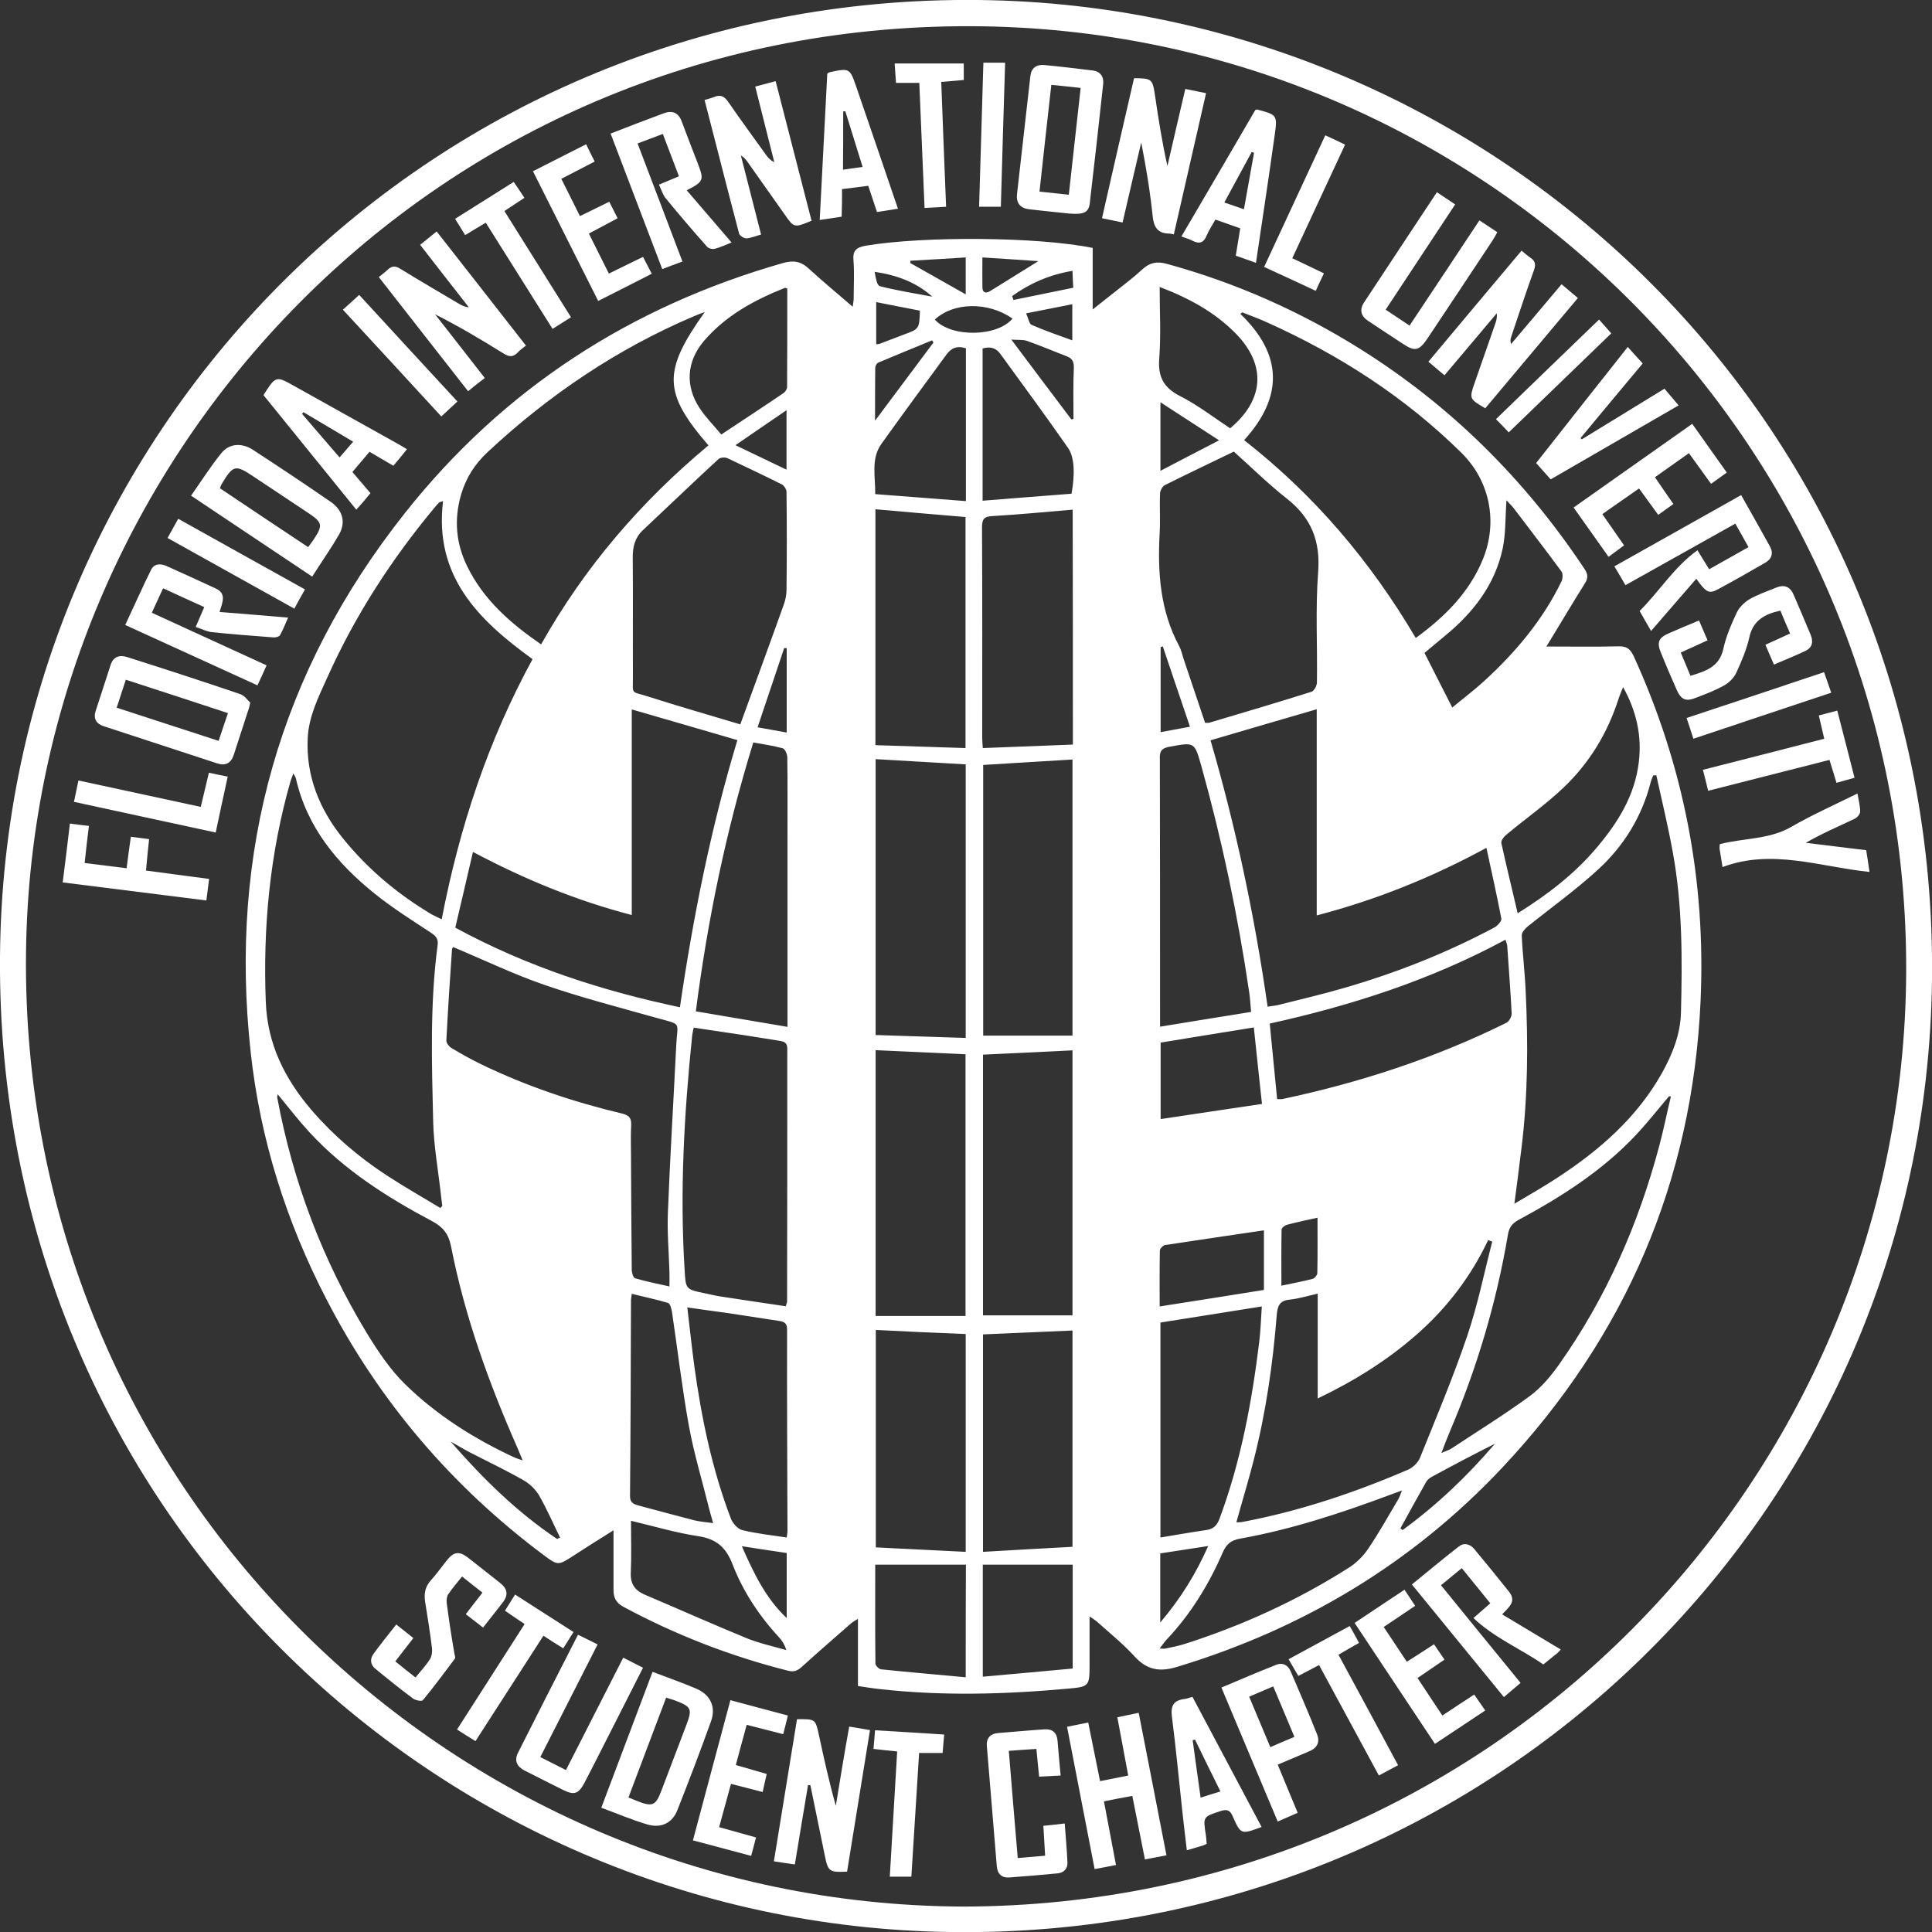 <?xml version="1.0" encoding="utf-8"?>
<!-- Generator: Adobe Illustrator 21.0.0, SVG Export Plug-In . SVG Version: 6.00 Build 0)  -->
<svg version="1.1" id="Layer_1" xmlns="http://www.w3.org/2000/svg" xmlns:xlink="http://www.w3.org/1999/xlink" x="0px" y="0px"
	 width="995.1px" height="995.2px" viewBox="0 0 995.1 995.2" style="enable-background:new 0 0 995.1 995.2;" xml:space="preserve"
	>
<rect x="0" y="0" width="995.1" height="995.2" fill="#333333" stroke="none"/>
<style type="text/css">
	.st0{fill:#FFFFFF;}
</style>
<g>
	<g>
		<path class="st0" d="M504,0C224.5-3,2.1,219.6,0,492.7c-2.2,283.1,223.8,498.7,489.2,502.4c278.1,4.3,502.8-216.2,505.9-490.6
			C998.4,219.8,771.3,2.9,504,0z M496.2,982c-264.8-1-486-216.9-482.8-491.4c3-255.3,210.3-477.8,486.3-477.1
			c266.8,0.6,483.4,218.3,482.1,487.5C980.5,761.6,768.7,981.5,496.2,982z"/>
		<path class="st0" d="M744,193.3c9.2-10.9,18-21.4,26.9-31.9c0.3,2.1-0.2,3.8-0.8,5.5c-3.5,10.1-7,20.1-10.5,30.1
			c-2.9,8.4-2.9,8.4,5.4,13.3c15.8-18.8,31.6-37.6,47.7-56.8c-2.8-2.4-5.4-4.6-8.4-7.1c-8.8,10.5-17.4,20.6-26,30.8
			c-0.5-1.6-0.3-2.7,0.1-3.8c3.8-11.3,7.5-22.7,11.6-34c1.1-3,0.9-5-1.8-6.7c-1.5-1-2.8-2.2-4.5-3.6c-16.1,19.1-32,38.1-48,57.2
			C738.6,188.7,741.2,190.9,744,193.3z"/>
		<path class="st0" d="M249.7,194.7c-8.7-11.1-17.1-22-25.6-32.8c12.3,6.2,23.9,13.1,35.3,20.2c2.9,1.8,5,1.9,7.3-0.6
			c1.2-1.3,2.7-2.3,4.2-3.5c-15.5-19.8-30.6-39.2-46-58.8c-3,2.4-5.7,4.7-8.5,6.9c8.6,11.1,16.8,21.6,25.1,32.2
			c-2.1-0.2-3.7-1-5.2-1.9c-10-5.9-20.1-11.8-30-17.9c-2.5-1.6-4.4-1.7-6.6,0.4c-1.3,1.3-2.8,2.3-4.6,3.8
			c15.5,19.9,30.7,39.2,46,58.8C244.1,199,246.8,196.9,249.7,194.7z"/>
		<path class="st0" d="M384.4,122.8c2.5-0.2,5-1.3,7.6-2c-3.6-14-7-27.3-10.4-40.7c1.6,0.9,2.6,2.1,3.5,3.4c6.3,9,12.7,17.9,19,26.9
			c4.9,7,4.9,7,13.9,3.3c-6.2-24-12.3-47.8-18.5-71.9c-3.7,1-6.9,1.8-10.5,2.8c3.3,13.2,6.6,26.1,9.8,38.9c-2-0.9-3-2.1-4-3.4
			c-6.6-9.2-13.3-18.3-19.7-27.6c-2.1-3-4.1-3.9-7.4-2.5c-1.5,0.6-3.1,1-4.8,1.5c6,23.2,11.8,46.1,17.8,68.9
			C381,121.4,383.2,122.8,384.4,122.8z"/>
		<path class="st0" d="M430.5,930.1c-3.4-12.1-6.1-24.3-8.7-36.4c-1.8-8.3-1.8-8.3-11.3-8.2c-3.9,24.2-7.9,48.6-11.9,73.2
			c3.9,0.6,7.1,1.1,10.8,1.6c2.3-13.9,4.5-27.4,6.8-40.9c0.4,0,0.8,0.1,1.2,0.1c2.5,12.2,5,24.4,7.5,36.6c1.6,7.8,2.3,8.4,11.4,7.9
			c3.9-24.1,7.8-48.3,11.8-72.9c-3.8-0.6-7.1-1.2-10.7-1.8C434.9,903.1,432.7,916.6,430.5,930.1z"/>
		<path class="st0" d="M578.2,114.6c3.3-14.1,6.4-27.7,9.6-41.2c2.5,12.7,4.6,25.3,5.9,38c0.6,5.7,2.6,8.8,8.5,8.9
			c0.6,0,1.3,0.2,2.4,0.4c5.5-24.2,11-48.3,16.6-72.7c-4-0.8-7.2-1.5-10.7-2.2c-3.2,13.6-6.2,26.7-9.2,39.7
			c-2.8-12.4-4.7-24.7-6.5-37c-1.2-7.8-1.7-8.2-10.7-8.2c-5.5,23.8-11,47.8-16.5,72.1C571.3,113.2,574.6,113.8,578.2,114.6z"/>
		<path class="st0" d="M128.9,361.9c-1.4-1.3-3-3.7-5.2-4.4c-19.4-6.6-38.8-12.9-58.3-19.1c-3.8-1.2-7-0.2-8.4,4
			c-2.6,7.9-5.1,15.8-7.7,23.7c-1.4,4.2,0.4,6.8,4.3,8c19.4,6.4,38.9,12.7,58.3,19.1c4.4,1.4,7.1-0.2,8.5-4.4
			c2.5-7.6,4.9-15.2,7.4-22.8C128.2,365.1,128.4,364.1,128.9,361.9z M112.6,381.6c-17.5-5.7-34.7-11.3-52.5-17.1
			c1.6-4.9,3.1-9.5,4.7-14.4c17.6,5.7,34.7,11.3,52.6,17.2C115.7,372.2,114.3,376.6,112.6,381.6z"/>
		<path class="st0" d="M530.2,107.8c7.3,0.8,14.5,1.6,20.5,2.2c7.7,0.6,10-0.6,10.6-5.3c2.4-20.5,4.7-41,6.9-61.4
			c0.4-3.8-1.4-6.5-5.4-7c-8.2-1-16.5-2-24.8-2.8c-4.2-0.4-6.8,1.5-7.3,5.7c-2.3,20.3-4.6,40.6-6.9,61
			C523.4,104.7,525.6,107.3,530.2,107.8z M541.5,43.7c5.2,0.5,9.8,1,15.1,1.6c-2,18.2-4,36.3-6.1,55c-5-0.5-9.7-1-15.1-1.6
			C537.4,80.3,539.4,62.4,541.5,43.7z"/>
		<path class="st0" d="M174.7,275.2c3.5-6.2,1.8-12.4-4.2-16.6c-13.3-9.2-26.7-18.1-40.2-26.9c-5.8-3.8-12.3-3.3-16.3,1.7
			c-5.6,6.9-10.3,14.4-15.6,21.9c21,14,41.3,27.6,62.4,41.7C165.6,289.4,170.5,282.5,174.7,275.2z M113.3,251.5
			c0.4-1,0.5-1.5,0.7-1.9c6.2-10.3,7.1-10.5,17.1-3.8c9.3,6.2,18.5,12.3,27.8,18.5c7.2,4.8,7.5,6.3,2.7,13.5c-0.8,1.2-1.7,2.4-2.9,4
			C143.5,271.7,128.5,261.7,113.3,251.5z"/>
		<path class="st0" d="M358.7,869.8c-7.3-3.1-14.9-5.8-22.6-8.7c-8.8,23.4-17.5,46.5-26.4,70c8.2,3,15.8,6.3,23.7,8.6
			c7.1,2.1,12.9-0.7,15.5-7.4c6-15.1,11.8-30.4,17.3-45.7C368.9,879.2,365.9,872.9,358.7,869.8z M353.4,888.8
			c-4.2,11-8.4,22.1-12.6,33.1c-3.1,8.3-4.6,8.9-13,5.6c-1.2-0.5-2.4-1-4.1-1.7c6.5-17.2,12.9-34.2,19.4-51.4c1.7,0.5,3,0.9,4.2,1.3
			C356.3,879.1,356.7,880.1,353.4,888.8z"/>
		<path class="st0" d="M777.3,819.9c-5.9-7.4-11.9-14.8-18-22.1c-2.2-2.6-5.2-3.4-8-1.2c-8.1,6.3-16,12.9-24.1,19.5
			c16,19.6,31.5,38.6,47.4,58c3.1-2.6,5.8-4.9,8.6-7.3c-13.8-16.9-27.3-33.4-41-50.3c3.6-3,7.1-5.8,10.7-8.8
			c5.1,6.2,9.8,12.1,14.7,18.1c-3,2.6-5.5,4.8-8.7,7.6c10.9,10.3,24.3,15.8,36,23.9c2.6-2.1,5-4,7.3-5.9c0.5-0.4,0.9-0.9,1.7-1.8
			c-10.4-6.2-20.2-12.1-30.2-18.1C776.9,828,781.3,825,777.3,819.9z"/>
		<path class="st0" d="M837.2,301.4c19.1-10.7,37.8-21.2,56.6-31.7c2.4,4.3,4.5,8,6.8,12.1c-6.9,3.9-13.5,7.6-20.3,11.4
			c-2-3.2-3.8-6.2-6-9.8c-12.2,8.8-19.6,21.2-29.8,31.3c2,3.5,3.8,6.7,5.9,10.3c8-9.3,15.5-17.9,23.3-26.9c5,7,6.5,7.9,11,5.5
			c8.2-4.4,16.3-9,24.4-13.7c3.4-1.9,4.5-4.9,2.5-8.5c-4.8-8.7-9.7-17.4-14.8-26.4c-21.9,12.3-43.4,24.4-65.3,36.7
			C833.5,295,835.3,298.1,837.2,301.4z"/>
		<path class="st0" d="M351.5,134.7c-7.7-20.4-15.4-40.5-23.1-60.8c4.6-1.7,8.6-3.3,13-4.9c2.8,7.4,5.5,14.5,8.3,21.8
			c-3.6,1.5-6.7,2.8-10.3,4.3c1.3,2.7,2,5.4,3.7,7.3c6.9,8.4,13.9,16.6,21.1,24.7c0.8,0.9,2.9,1.4,4.1,1c2.8-0.7,5.4-2,8.5-3.2
			c-8-9.3-15.5-18-23.1-26.9c8.7-4.4,9-5.2,5.8-13.6c-2.8-7.3-5.7-14.6-8.4-21.9c-1.7-4.6-4.9-5.7-9.1-4.2c-9,3.3-18,6.8-27.5,10.5
			c9,23.6,17.7,46.5,26.6,69.8C344.7,137.2,348,136,351.5,134.7z"/>
		<path class="st0" d="M137.3,342.7c-19.8-9.1-39.3-18-59.1-27.1c2-4.3,3.8-8.3,5.8-12.6c7.3,3.4,14.2,6.5,21.2,9.7
			c-1.5,3.6-2.8,6.4-4.4,10.2c3,1,5.6,2.4,8.3,2.7c10.6,1.1,21.2,1.9,31.8,2.7c1.1,0.1,2.9-0.4,3.3-1.1c1.6-2.8,2.7-5.8,4.2-9.1
			c-12.2-1-23.6-2-35.3-2.9c1.3-4.7,3.9-9.4-2-12.1c-8.4-3.9-16.9-7.8-25.4-11.6c-3-1.3-6.3-1.3-7.9,2c-4.6,9.3-8.8,18.8-13.3,28.4
			c23,10.5,45.3,20.7,68.1,31.1C134.3,349.5,135.7,346.3,137.3,342.7z"/>
		<path class="st0" d="M575.5,884.5c1.9,10.2,3.7,19.9,5.6,30c-5.1,1-9.6,1.9-14.5,2.9c-2.1-10.3-4.1-20.1-6.1-30.2
			c-4,0.8-7.3,1.5-10.9,2.2c4.8,24.7,9.5,48.9,14.2,73.3c4-0.8,7.4-1.4,11-2.1c-2.1-11.2-4.1-21.8-6.2-32.8c5-1,9.6-1.9,14.6-2.8
			c2.2,11.2,4.4,21.9,6.5,32.7c4-0.7,7.3-1.4,11.1-2.1c-4.8-24.7-9.5-49-14.3-73.4C582.4,883,579.1,883.8,575.5,884.5z"/>
		<path class="st0" d="M321,853.8c-10,19.6-19.7,38.6-29.5,57.9c-4.7-2.4-8.8-4.5-13.2-6.7c9.9-19.5,19.6-38.6,29.5-58
			c-3.4-1.7-6.5-3.3-10.1-5c-10.5,20.5-20.7,40.5-30.8,60.6c-2.2,4.3-0.7,7.3,3.4,9.4c6.7,3.3,13.3,6.8,20.1,10.1
			c5.3,2.6,7.6,1.8,10.5-3.6c2.5-4.7,4.9-9.5,7.3-14.2c7.6-15,15.2-29.9,23-45.3C327.5,857.1,324.3,855.5,321,853.8z"/>
		<path class="st0" d="M704.7,165.3c6,4,11.9,7.9,17.9,11.8c6.2,4.1,8.3,3.6,12.6-2.7c11.2-16.8,22.3-33.5,33.4-50.3
			c0.9-1.4,1.7-2.8,2.6-4.5c-3.2-2.1-6-4-9.2-6.1c-12.1,18.2-23.9,36.1-36,54.2c-4.3-2.9-8.1-5.4-12.3-8.2
			c12-18.1,23.8-36,35.8-54.2c-3.1-2.1-6.1-4.1-9.4-6.3c-12.6,19.1-25.2,38-37.6,56.9C700.1,159.6,701,162.9,704.7,165.3z"/>
		<path class="st0" d="M894.5,315.6c-2.8,6-5.5,12.2-6.9,18.7c-2.1,9.4-9.3,11.4-16.9,13.8c-1.7-4.1-3.3-7.9-5-12
			c4.8-2.2,9.3-4.2,13.8-6.3c-1.5-3.5-2.8-6.5-4.4-10.2c-5.6,2.3-10.6,4.4-15.6,6.6c-5.2,2.3-6.2,4.6-4.1,9.8
			c2.6,6.5,5.4,12.9,8.2,19.3c2.3,5.1,4.7,6.2,9.9,4.1c5-1.9,10-3.8,14.6-6.4c2.5-1.4,5-3.9,6.2-6.5c2.7-5.9,5.3-11.9,6.7-18.2
			c1.9-8.7,7.8-12,16-13.8c1.6,3.8,3.2,7.7,5,11.8c-4.4,2-8.4,3.8-12.7,5.8c1.5,3.6,2.9,6.7,4.4,10.2c5.8-2.5,11.1-4.6,16.3-7.1
			c3.7-1.8,4-5,2.5-8.5c-2.8-6.7-5.7-13.5-8.6-20.2c-1.8-4.4-4.9-5.6-9.2-3.8c-4.6,1.9-9.4,3.5-13.7,6
			C898.4,310.3,895.8,312.8,894.5,315.6z"/>
		<path class="st0" d="M230.1,825.7c-0.2-1.5,0-3.4,0.8-4.6c2.1-3.1,4.6-6,7.1-9.1c3.7,3,7,5.6,10.5,8.3c-3.1,4-5.7,7.4-8.6,11.1
			c3.1,2.4,5.9,4.6,8.9,6.9c3.6-4.6,7-8.8,10.2-13c2.9-3.7,2.4-7-1.3-9.9c-5.6-4.4-11.2-8.9-16.9-13.3c-4.3-3.3-7.2-2.8-10.6,1.5
			c-2.8,3.5-5.4,7.2-8.4,10.5c-2.9,3.3-3.5,6.9-2.8,11.1c1.3,7.9,2.5,15.8,3.5,23.7c0.2,1.8-0.1,4.1-1,5.6c-2.1,3.3-4.8,6.2-7.5,9.5
			c-3.7-2.9-7-5.5-10.4-8.3c3.3-4.2,6.2-8,9.3-12c-3-2.4-5.7-4.5-8.8-7c-4,5.1-8,10-11.7,15.1c-1.9,2.6-1.7,5.5,0.8,7.6
			c6.4,5.3,12.9,10.5,19.6,15.5c1.3,0.9,4.4,1.5,5,0.8c5.7-6.9,11.1-14.2,16.5-21.4c0.4-0.6-0.2-1.9-0.3-2.9
			C232.5,842.8,231.2,834.2,230.1,825.7z"/>
		<path class="st0" d="M664.8,860.9c-1.4-3.3-4.1-4.7-7.3-3.5c-9.4,3.7-18.7,7.7-28.4,11.8c9.8,23.3,19.3,46,29,69
			c3.7-1.6,7-3.1,10.3-4.5c-3.5-8.4-6.8-16.4-10.3-24.8c5.7-2.4,11-4.7,16.3-6.9c4.1-1.7,5.6-4.8,3.9-8.9
			C674,882.3,669.4,871.6,664.8,860.9z M654.3,899.9c-3.8-9-7.2-17.2-10.9-26c4.1-1.8,8-3.4,12.4-5.3c3.7,8.8,7.2,17.1,10.9,26
			C662.5,896.3,658.7,898,654.3,899.9z"/>
		<path class="st0" d="M537.4,940.4c0.3,5.4,0.6,10.3,0.9,15.4c-4.9,0.4-9.3,0.8-14.1,1.2c-1.6-18.6-3.1-36.8-4.6-55.2
			c5.1-0.4,9.5-0.7,14.2-1c0.5,5,0.9,9.4,1.4,14.3c3.7-0.2,7.1-0.4,11.1-0.6c-0.6-6.7-1.2-12.3-1.6-17.9c-0.3-4.1-2.6-6.1-6.5-5.9
			c-8,0.5-15.9,1.3-23.9,1.9c-4.2,0.3-6.4,2.6-6,6.9c1.7,20.6,3.4,41.1,5.1,61.6c0.3,4,2.4,6.2,6.5,5.9c8.3-0.6,16.6-1.3,24.8-2.1
			c3.2-0.3,5.3-2.4,5.1-5.7c-0.3-6.6-0.9-13.1-1.4-20C544.3,939.7,540.9,940.1,537.4,940.4z"/>
		<path class="st0" d="M190.8,254c-3.2-3.8-6.1-7.2-9.3-10.9c3-3.5,5.9-6.9,8.8-10.4c4.2,2.5,8.1,4.7,12.3,7.2c2.5-3,4.7-5.6,7-8.5
			c-1.8-1.1-3.2-2-4.7-2.8c-17.7-9.9-35.5-19.8-53.2-29.7c-9.6-5.4-9.6-5.4-16,4.6c15.8,19.5,31.7,39.1,47.8,59
			C186.5,259.3,188.6,256.7,190.8,254z M155.6,213.2c0.2-0.3,0.4-0.6,0.7-0.9c8.4,5,16.8,10,25.6,15.2c-2.4,2.8-4.6,5.3-7,8.1
			C168.3,227.9,161.9,220.6,155.6,213.2z"/>
		<path class="st0" d="M614.2,124c3.5,1.8,5.8,1.1,7.3-2.7c1.2-2.9,3-5.4,4.5-8.2c4.5,1.6,8.5,3,12.8,4.5c-0.8,4.9-1.5,9.4-2.3,14.1
			c3.5,1.2,6.6,2.3,10.4,3.7c3.3-22.4,6.6-43.9,9.6-65.5c1.5-10.7,1.4-10.7-9-13.5c-0.1,0-0.3,0.1-0.9,0.2
			c-12.5,21.5-25.2,43.2-38.1,65.2C610.8,122.7,612.6,123.1,614.2,124z M644.7,78.3c0.4,0.1,0.8,0.3,1.2,0.4
			c-1.7,9.5-3.4,19-5.2,29.1c-3.5-1.2-6.5-2.3-10.1-3.5C635.5,95.3,640.1,86.8,644.7,78.3z"/>
		<path class="st0" d="M610,875.1c-5.5,0.7-7.1,3.4-6.4,9c2.1,16.3,3.6,32.7,5.4,49.1c0.7,6.5,1.5,13,2.3,19.8
			c3.1-0.9,5.5-1.6,7.8-2.3c0.8-0.2,1.5-0.6,2.4-1c-0.1-1.6-0.2-3.1-0.4-4.5c-1.5-9.6-1.5-9.4,7.6-12.4c3.5-1.1,4.9-0.4,6.3,2.9
			c4.1,9.3,4.3,9.2,14.8,5.3c-12-22.6-23.8-44.8-35.6-67C612.5,874.4,611.3,875,610,875.1z M628.6,922.7c-3.4,1-6.4,2-10.2,3.2
			c-1.4-10.1-2.8-19.8-4.1-29.6c0.4-0.1,0.8-0.2,1.2-0.3C619.7,904.7,624,913.4,628.6,922.7z"/>
		<path class="st0" d="M433.7,97.4c4.8-0.6,9.1-1.1,13.5-1.7c1.6,4.7,3,9,4.5,13.5c3.8-0.6,7.1-1.1,10.8-1.7
			c-7.2-21.2-14.3-41.9-21.4-62.6c-3.4-9.9-3.5-9.9-13.8-7.7c-0.3,0.1-0.6,0.3-1.2,0.7c-1.3,24.7-2.6,49.7-3.9,75.4
			c4.1-0.6,7.4-1.1,11.3-1.7C433.7,106.6,433.7,102.1,433.7,97.4z M434.3,57.4c0.4,0,0.8-0.1,1.1-0.1c2.9,9.4,5.8,18.8,8.9,28.7
			c-3.7,0.5-6.9,0.9-10.1,1.4C434.3,77,434.3,67.2,434.3,57.4z"/>
		<path class="st0" d="M838.4,178.7c-15.9,20.1-31.5,39.8-47.2,59.8c2.6,2.9,5,5.6,7.5,8.4c22.1-12.8,43.8-25.3,65.9-38.1
			c-2.6-3-4.9-5.8-7.3-8.6c-14.4,8.8-28.5,17.5-42.6,26.1c-0.2-0.2-0.4-0.5-0.6-0.7c10.6-12.8,21.3-25.6,32-38.4
			C843.2,184.1,840.9,181.5,838.4,178.7z"/>
		<path class="st0" d="M335.7,141c-1.6-3.2-3.1-5.9-4.5-8.7c-6,2.9-11.6,5.7-17.6,8.6c-3.5-7-6.8-13.6-10.3-20.6
			c5-2.7,9.8-5.2,14.8-7.9c-1.6-3.1-2.9-5.7-4.3-8.5c-5.2,2.6-10,4.9-15.1,7.4c-3.2-6.5-6.3-12.6-9.6-19.2c5.9-3,11.4-5.9,17.2-8.9
			c-1.6-3.1-2.9-5.8-4.4-8.9c-9.3,4.7-18.3,9.3-27.4,13.9c11.3,22.5,22.4,44.6,33.6,66.8C317.5,150.3,326.5,145.7,335.7,141z"/>
		<path class="st0" d="M828.5,286.8c3.1-2.3,5.5-4.1,8-5.9c-3.9-5.6-7.5-10.8-11.2-16.1c6.5-4.5,12.5-8.8,18.9-13.2
			c3.4,4.7,6.6,9.1,9.9,13.6c2.8-2,5.2-3.8,7.8-5.6c-3.3-4.7-6.3-9.1-9.5-13.8c5.9-4.2,11.6-8.2,17.5-12.4
			c3.9,5.4,7.6,10.5,11.4,15.8c2.8-2,5.3-3.8,8.1-5.8c-6-8.5-11.8-16.6-17.8-25.1c-20.6,14.5-40.8,28.8-61.1,43.1
			C816.7,270.1,822.5,278.3,828.5,286.8z"/>
		<path class="st0" d="M742.9,883.6c-4.4-6.6-8.5-12.8-12.8-19.3c4.8-3.3,9.3-6.3,13.9-9.5c-2-2.9-3.6-5.3-5.4-7.9
			c-4.8,3.1-9.2,6-14,9c-4-6.1-7.9-11.8-11.9-17.9c5.6-3.8,10.8-7.2,16.2-10.9c-1.9-2.9-3.5-5.3-5.5-8.3c-8.7,5.8-17,11.3-25.7,17.1
			c13.9,21,27.6,41.5,41.4,62.3c8.9-5.9,17.3-11.5,25.9-17.2c-2.1-3-3.8-5.5-5.7-8.2C753.7,876.5,748.4,879.9,742.9,883.6z"/>
		<path class="st0" d="M384.6,888.4c6.6,1.7,12.5,3.2,18.8,4.8c0.9-3.4,1.6-6.3,2.4-9.6c-10.1-2.7-19.7-5.2-29.6-7.9
			c-6.5,24.3-12.9,48.1-19.3,72.2c10.4,2.8,20.1,5.3,30,8c0.9-3.5,1.7-6.3,2.5-9.5c-6.2-1.7-12.3-3.4-19-5.3
			c2.1-7.8,4.1-15,6.1-22.3c5.8,1.5,10.9,2.8,16.3,4.2c0.8-3.4,1.4-6.2,2.1-9.3c-5.5-1.6-10.5-3-15.9-4.6
			C380.9,901.9,382.7,895.3,384.6,888.4z"/>
		<path class="st0" d="M885.8,434.8c0,0.9-0.2,1.7-0.1,2.5c0.4,2.6,0.9,5.2,1.5,9.3c25.5-9.6,50.2-0.1,75.7,2.5
			c-0.6-4.2-1.1-7.6-1.7-11.2c-10.5-1.3-20.8-2.5-31.1-3.8c8.3-4.8,16.8-8.4,25.2-12.4c1.3-0.6,2.8-2.4,2.8-3.7
			c0-2.9-0.8-5.8-1.4-9.3c-11.9,5.9-23.4,11-34.3,17.3C911,432.5,898,431.6,885.8,434.8z"/>
		<path class="st0" d="M76.8,432.2c-3.3-0.4-6.2-0.8-9.4-1.2c-0.8,5.6-1.5,10.6-2.2,16.2c-7.3-0.9-14.3-1.8-21.6-2.7
			c0.7-6.6,1.4-12.8,2.2-19.1c-3.6-0.4-6.5-0.8-9.8-1.2c-1.2,10.2-2.4,20-3.7,30.3c24.9,3.1,49.1,6.2,74,9.3c0.5-4,0.9-7.4,1.4-11.1
			c-11.1-1.5-21.7-2.8-32.5-4.3C75.7,442.7,76.2,437.6,76.8,432.2z"/>
		<path class="st0" d="M700,846.2c-1.7-3.1-3.1-5.8-4.8-8.7c-10.6,5.8-20.9,11.3-31.5,17.1c1.9,3.2,3.4,5.9,5,8.6
			c3.8-2,7-3.6,10.7-5.6c10.4,19.2,20.5,37.9,30.8,56.9c3.4-1.8,6.4-3.5,9.9-5.3c-10.3-19.2-20.4-37.9-30.7-56.9
			C693.1,850.1,696.4,848.2,700,846.2z"/>
		<path class="st0" d="M250.2,114.7c11.5,18.3,22.9,36.4,34.4,54.7c3.3-2.1,6.2-3.9,9.5-6c-11.5-18.4-22.9-36.5-34.3-54.7
			c3.7-2.5,6.9-4.5,10.3-6.8c-2-3-3.6-5.5-5.5-8.2c-10.3,6.5-20.2,12.7-30.2,19c1.9,3,3.5,5.6,5.2,8.4
			C243.3,118.8,246.5,116.9,250.2,114.7z"/>
		<path class="st0" d="M290.1,849c1.8-2.9,3.5-5.5,5.3-8.4c-10.1-6.5-20-12.8-30.1-19.3c-2,3.1-3.5,5.6-5.2,8.3
			c3.4,2.4,6.7,4.6,10.1,6.9c-11.7,18.2-23.1,36-34.8,54.3c3.3,2.1,6.2,4,9.5,6c11.8-18.3,23.4-36.3,35-54.3
			C283.5,844.9,286.7,846.9,290.1,849z"/>
		<path class="st0" d="M939.6,380.5c-21,5.4-41.6,10.7-62.5,16c1,3.8,1.8,7.1,2.7,10.8c21.1-5.4,41.7-10.6,62.5-15.9
			c1.3,4.1,2.4,7.9,3.6,11.8c3.3-0.9,6.2-1.7,9.3-2.6c-3-11.7-5.9-23.1-8.9-34.6c-3.4,0.9-6.3,1.7-9.5,2.5
			C937.8,372.7,938.7,376.5,939.6,380.5z"/>
		<path class="st0" d="M449.9,900.8c4.2,0.5,8,0.9,12.2,1.3c-1.3,21.7-2.5,42.9-3.8,64.5c4.2,0,7.6,0,11.1,0
			c1.3-21.3,2.7-42.3,4-63.7c4.2,0,8,0,12.1,0c0.3-3.2,0.5-6.1,0.8-9.5c-12.1-0.8-23.8-1.5-35.6-2.2
			C450.4,894.7,450.2,897.7,449.9,900.8z"/>
		<path class="st0" d="M473.5,42.7c0.9,21.7,1.8,42.9,2.7,64.4c4.1-0.2,7.5-0.4,11.1-0.6c-0.9-21.8-1.7-43-2.5-64.3
			c4.3-0.4,8-0.7,11.6-1c0-3.5,0-6.3,0-8.5c-12.1,0-23.6,0-35.6,0c0.3,3.9,0.5,6.9,0.7,10C465.5,42.7,469.2,42.7,473.5,42.7z"/>
		<path class="st0" d="M677.7,149.8c1.5-3.3,2.8-6.1,4.2-9c-5.7-2.8-10.9-5.2-16.3-7.8c9.1-19.6,18.1-38.9,27.2-58.5
			c-3.3-1.6-6.4-3.1-10.2-4.8c-10.6,22.9-21,45.1-31.5,67.8C660.1,141.6,668.7,145.6,677.7,149.8z"/>
		<path class="st0" d="M103.4,415.6c-21.3-4.6-42.1-9.1-63-13.6c-0.8,3.9-1.5,7.1-2.3,11c24.6,5.3,48.7,10.6,73,15.8
			c2.1-10,4.1-19.2,6.2-28.8c-3.6-0.7-6.6-1.3-9.7-2C106.1,404.2,104.8,409.8,103.4,415.6z"/>
		<path class="st0" d="M777.1,222.7c17.8-17.2,35.5-34.3,52.8-51c-2.6-3-5-5.7-6.3-7.1c-18,17.3-35.6,34.4-53.1,51.3
			C773.2,218.6,775.6,221.1,777.1,222.7z"/>
		<path class="st0" d="M235.6,206.8c-17-18.4-33.7-36.5-50.6-54.9c-2.8,2.6-5.4,4.9-8.4,7.6c17.1,18.5,33.8,36.6,50.7,55
			C230.3,211.7,232.8,209.4,235.6,206.8z"/>
		<path class="st0" d="M157.1,303.6c-21.9-12.2-43.5-24.2-65.3-36.4c-1.9,3.4-3.6,6.5-5.5,9.9c21.9,12.2,43.4,24.2,65.3,36.4
			C153.5,309.9,155.2,306.9,157.1,303.6z"/>
		<path class="st0" d="M517.7,32.3c-3.8,0-7.1,0-11.2,0c-0.7,24.8-1.5,49.3-2.2,74.2c4,0,7.3,0,11.2,0
			C516.2,81.9,516.9,57.3,517.7,32.3z"/>
		<path class="st0" d="M872.2,380.5c23.9-8,47.2-15.8,71-23.7c-1.4-3.9-2.5-7.2-3.7-10.6c-23.8,8-47.2,15.8-70.8,23.6
			C869.9,373.5,871,376.6,872.2,380.5z"/>
	</g>
	<path class="st0" d="M833.6,332.9c-12.1,0.3-24.2,0.1-37.1,0.1c7-11.5,13.3-22.1,19.8-32.5c1.8-2.8,1.6-4.8-0.2-7.5
		c-30.5-45.9-68.7-83.9-115.4-113.2c-31.1-19.5-64.3-34.2-99.7-43.9c-5-1.4-8.9-0.7-12.8,3c-4.4,4.1-9.2,7.6-13.9,11.4
		c-3.4,2.7-6.9,5.4-11.5,9.1c0-11.7,0-21.8,0-31.7c-28.3-5.8-87.2-6.1-116.6-1.2c-5.1,0.9-7.1,2.4-6.6,7.8c0.5,6.5,0.1,13,0.1,19.5
		c0,1.2-0.3,2.4-0.5,4.2c-8-6.9-15.6-13.2-22.8-19.8c-4-3.7-8-4.2-13.2-2.7c-78.4,22.4-143.9,64.7-194.6,128.7
		c-64.6,81.5-90.8,174.4-79.5,277.6c4.9,45.1,18.4,87.7,39.4,128.1c27.1,52.2,64.3,95.7,111.3,130.9c7.6,5.7,7.7,5.6,15.7,0.4
		c6.6-4.3,13.3-8.5,20.5-13c0,11,0,20.9,0,30.9c0,3.8,1.4,6.5,4.9,8.4c26.9,14.5,55.2,25.5,84.9,33c3,0.8,4.9,0.1,7.1-1.9
		c8.4-7.6,16.9-15,25.5-22.5c0.9-0.8,2-1.3,3.5-2.3c0,11.9,0,23,0,34.6c3.9,0.6,7.6,1.2,11.4,1.6c32.1,3.6,64.2,2.7,96.3-0.2
		c11.6-1,11.6-1.2,11.6-13c0-2.3,0-4.7,0-7c0-5.4,0-10.7,0-17.2c2.1,1.4,2.8,1.8,3.4,2.3c6.7,6,13.8,11.7,19.8,18.3
		c6.4,7,13,8.1,22,5.3c64.8-19.6,121.1-53.3,167.5-102.7c63.3-67.5,97.8-147.4,102-240.1c2.8-62.2-8.7-121.5-34.6-178.1
		C839.4,333.9,837.5,332.8,833.6,332.9z M402.5,249.4c1.3,0.6,2.6,2.6,2.6,4c0.2,16.8,0.2,33.6,0,50.4c0,2.5-0.5,5-1.3,7.3
		c-7.2,20.2-14.6,40.3-22.5,62c-16-4.8-32.1-9.4-48-14.5c-8.5-2.7-7.3-0.5-7.3-10.2c-0.1-20.5,0.1-41-0.1-61.4
		c0-5.4,1.1-10,5.2-13.9c13-12.2,25.8-24.5,38.9-36.6c0.9-0.9,3.4-1.1,4.7-0.5C384,240.4,393.3,244.8,402.5,249.4z M378.8,229.3
		c9.4-6.5,17.4-11.9,26.3-18c0,10.7,0,20.1,0,30.6C396.5,237.8,388.4,233.9,378.8,229.3z M405.2,333.9c0,14.2,0,28.4,0,43.4
		c-4.9-0.9-9.6-1.7-15-2.7c4.7-14,9.2-27.4,13.7-40.8C404.3,333.8,404.7,333.8,405.2,333.9z M379.8,381.2
		c-13.5,44.7-22.7,90.4-29.6,137.6c-40.3-8.5-78.9-21-115.7-41c3-12.9,6-25.5,9.1-39c26.4,14,53,25,81.8,32.5c0-35.5,0-70.7,0-105.9
		C343.8,370.7,361.5,375.9,379.8,381.2z M388,382.4c5.4,1,10.3,1.7,15.1,3c1.2,0.3,2.3,2.9,2.4,4.5c0.2,13.8,0.1,27.6,0.1,41.4
		c0,30.1,0,60.3,0,90.4c0,2,0,3.9,0,7.2c-15.9-2.7-31.2-5.3-47.2-8C364.5,473.6,374,427.8,388,382.4z M404.2,148.3
		c0.3-0.1,0.6,0.1,1.3,0.3c0,16.9,0,33.8-0.1,50.8c0,1.1-1,2.5-1.9,3.1c-10.3,7-20.7,13.8-32,21.3c-3.7-4.5-7.9-8.7-11.1-13.5
		c-7.6-11.5-6.8-24,2.1-34.6C373.7,162.6,388.4,154.6,404.2,148.3z M237.5,254.7c2.5-8.5,7-15.6,13.5-21.7
		c31.6-29.5,66.8-53.3,106.6-70.2c1.8-0.8,3.6-1.4,5.4-2.1c-21.7,30.5-21.6,41.5,1.9,68.7c-34.6,28.8-63.7,62.5-86.2,102.5
		c-15.8-10.9-29.7-23-38.1-40.3C234.8,279.8,233.8,267.4,237.5,254.7z M158.5,380c0.6-11.3,5.6-21.1,10.1-31.1
		c14.3-31.9,33.2-61.1,55.6-87.9c0.6-0.8,1.3-1.5,2-2.2c0.2-0.2,0.5-0.2,2-0.7c-4.7,38.6,18.1,61.2,46.1,81.4
		c-22.9,41.9-37.7,86.7-46.8,134c-2-1-3.6-1.7-5.1-2.5c-17.5-10.4-32.9-23.3-45.7-39.1C164.6,416.9,157.5,399.8,158.5,380z
		 M149.6,402.5c0.4-1.3,0.9-2.5,1.5-4.1c0.6,1.1,1.1,1.8,1.3,2.5c5.7,25.2,21.2,43.8,40.6,59.4c9.2,7.4,19.2,13.7,29.1,20.2
		c2.5,1.7,3.7,3.1,3.3,6.3c-4,30.2-3,60.5-2.3,90.7c0.3,12.9,2.7,25.8,4.1,38.7c0.2,1.6,0.4,3.3,0.6,4.9c-0.3,0.4-0.7,0.8-1,1.1
		c-9.2-5.6-18.6-10.9-27.6-16.8c-14.4-9.4-27.4-20.5-38.7-33.6c-13.8-16.1-22.8-34-23.6-55.8C135.4,477.5,139,439.6,149.6,402.5z
		 M188.8,686.4c-22.7-37.5-38-77.9-46-121.1c-0.1-0.3,0.1-0.6,0.2-1.7c5.7,6.9,10.8,13.5,16.4,19.6c18,19.5,40,33.5,63.2,45.8
		c5.6,3,8.4,6.5,9.7,12.9c7.1,36.3,19.6,70.8,34.5,104.5c0.7,1.6,1.4,3.3,2.4,5.8c-1.9-0.7-3.1-1-4.2-1.5
		c-20.7-9.6-39.9-21.7-56.2-37.6C200.9,705.4,194.6,695.9,188.8,686.4z M287,792.7c-20.8-13.9-38.4-31.3-54.9-50.2
		c3.3,1.8,6.5,3.8,9.8,5.5c9.3,4.8,18.8,9.3,27.9,14.5c3.1,1.8,6.1,4.7,7.9,7.8c4,7,7.2,14.4,10.8,21.7
		C287.9,792.1,287.4,792.4,287,792.7z M320.6,573.6c-25.2-6-49.6-14.2-72.9-25.5c-5.2-2.5-10.3-5.4-15.3-8.4
		c-1.2-0.7-2.5-2.5-2.5-3.7c0.8-15.6,1.8-31.2,2.9-46.9c0-0.6,0.5-1.2,0.6-1.3c15.8,6.6,31.1,14,47.1,19.5
		c18.8,6.5,38.2,11.5,57.4,16.9c13.7,3.8,11,1.7,10.4,14.3c-1.4,28.8-3.2,57.5-4.3,86.3c-0.4,10,0.5,20,0.8,30c0.1,2.3,0,4.6,0,7.8
		c-6.3-1.4-12.1-2.6-17.7-4.2c-0.9-0.3-1.6-2.6-1.7-4c-0.2-19.8-0.3-39.6-0.4-59.5c0-5.2-0.2-10.3,0.1-15.5
		C325.2,575.9,324.1,574.5,320.6,573.6z M325,669.5c0-0.6,0.2-1.3,0.4-3.1c6.5,1.6,12.7,2.9,18.7,4.7c1,0.3,1.7,2.8,2,4.5
		c2.9,19.6,5.2,39.2,8.7,58.7c2.6,14.3,6.9,28.4,10.4,42.6c0.6,2.2,1.2,4.5,2.1,7.6c-3.5-0.5-6.6-0.7-9.5-1.4
		c-9.8-2.5-19.6-5.2-29.4-7.8c-2.4-0.7-3.9-1.6-3.9-4.7C324.8,736.8,324.9,703.2,325,669.5z M384.4,843.7
		c-17.5-7.2-34.8-14.9-52.2-22.3c-5.2-2.2-7.6-5.6-7.3-11.5c0.4-8.6,0.1-17.2,0.1-26.6c12.2,2.9,23.2,6.2,34.5,7.9
		c9.4,1.4,14.4,5.7,17.8,14.5c5.4,14,13.7,26.5,24,37.7c1.6,1.7,2.8,3.6,3.7,6.5C398,847.9,391,846.4,384.4,843.7z M405.2,833.4
		c-10.8-10.2-16.9-22.9-23.1-37c8.3,1.3,15.6,2.4,23.1,3.5C405.2,811.4,405.2,822.4,405.2,833.4z M405.2,791.9
		c-7.9-1.2-15.6-2-22.9-3.8c-2.3-0.6-4.8-3.4-5.8-5.8c-9.7-25.4-15.2-51.9-18.9-78.8c-1.3-9.7-2.3-19.4-3.6-30.1
		c7.5,1.1,14.2,2,20.8,2.9c8.7,1.3,17.4,2.7,26.1,4c2.7,0.4,4.5,0.9,4.5,4.4c-0.1,34.8,0.1,69.6,0.2,104.3
		C405.5,789.7,405.4,790.3,405.2,791.9z M405.4,670.5c0,0.3-0.2,0.6-0.7,2.3c-11.3-1.7-22.6-3.3-34-5.1c-2.5-0.4-4.9-1-7.3-1.5
		c-10.4-2.1-10.2-2.1-10.8-12.5c-2.5-40.2-0.2-80.2,3.9-120.2c0.1-1.1,0.4-2.2,0.8-4.2c8.8,1.3,17.5,2.6,26.1,3.9
		c6.1,0.9,12.1,2,18.2,2.9c2.4,0.4,3.9,1,3.9,4C405.5,583.6,405.5,627.1,405.4,670.5z M552.9,215.8c-0.4,0.1-0.8,0.1-1.1,0.2
		c-10.1-13.4-20.2-26.8-30.9-41.1c3.1,0.3,5.8-0.1,8.1,0.7c6.9,2.4,13.6,5.3,20.4,7.9c2.7,1,3.7,2.6,3.7,5.6
		C552.7,198,552.9,206.9,552.9,215.8z M528.5,161.4c8.7-1.7,16-3.2,23.8-4.7c0,6.4,0,12.2,0,18.6c-7.1-2.6-14.2-5-21-8
		C530.1,166.8,529.7,164,528.5,161.4z M552.8,148.2c-10.4,2.1-20.6,4.2-30.8,6.3c-0.2-0.7-0.5-1.4-0.7-2c9.1-6.5,19.1-11,31.1-13
		C552.5,142.8,552.6,145.2,552.8,148.2z M506,132.6c9.7,0.6,18.8,1.2,28.8,1.9c-9.1,5.6-16.9,10.6-24.8,15.4c-2.2,1.4-4,0.9-4-2
		C505.9,143.1,506,138.3,506,132.6z M497.4,132.6c0,6.5,0,12.1,0,19c-10-5.6-19.2-10.9-28.5-16.1c0-0.4,0-0.8,0-1.2
		C478.2,133.8,487.5,133.2,497.4,132.6z M452.3,186.8c9.2-3.9,18.6-7.7,27.8-11.5c0.2,0.4,0.4,0.7,0.7,1.1
		c-9.8,13.1-19.6,26.2-30.1,40.3c0-9.7,0-18.5,0.1-27.2C450.8,188.6,451.5,187.2,452.3,186.8z M451.3,177.3c0-7,0-14,0-21.7
		c7.4,1.5,14.8,2.9,22.5,4.4c-0.3,9.4-0.3,9.4-8.2,12.3c-4.2,1.6-8.4,3.2-12.6,4.8C452.7,177.2,452.4,177.2,451.3,177.3z
		 M480.2,152.8c-9-1.7-18.1-3.1-27-5.4c-1.6-0.4-2.2-4.6-2.7-7.4C461.9,141.7,471.8,145.3,480.2,152.8z M497.4,863.9
		c-14.9-1.4-29.3-2.6-43.6-4.1c-1.1-0.1-2.9-1.9-2.9-3c-0.2-17-0.1-33.9-0.1-50.9c15.8,0,31.1,0,46.7,0
		C497.4,825.3,497.4,843.9,497.4,863.9z M497.3,677.8c-15.2,0-30.4,0-46.3,0c0-46.1,0-91,0-136.9c15.3,0.7,30.6,1.4,46.3,2.1
		C497.3,588.1,497.3,633,497.3,677.8z M497.4,687.1c0,37.2,0,74.2,0,112.2c-15.7-0.8-30.8-1.5-46.3-2.3c0-37.4,0-74.4,0-112
		C466.5,685.8,481.8,686.5,497.4,687.1z M497.4,534.6c-15.4-0.5-30.7-1-46.4-1.5c0-47.4,0-94.4,0-142.1c15.7,0.9,30.9,1.8,46.4,2.7
		C497.4,440.7,497.4,487.3,497.4,534.6z M450.9,383.8c0-40.7,0-80.7,0-121.5c15.7,1.4,30.9,2.7,46.4,4c0,39.6,0,79,0,119
		C481.8,384.8,466.5,384.3,450.9,383.8z M497.5,258.1c-15.6-1.2-30.9-2.4-46.7-3.6c0.1-9.3-2.3-18.2,3.2-25.9
		c11-15.4,22.3-30.7,33.5-46c2.4-3.3,5.5-4.7,10-3.2C497.5,205.4,497.5,231.2,497.5,258.1z M481.5,164.6c9.6-9,27.5-9.3,40-0.5
		C513.4,173.7,489.7,173.8,481.5,164.6z M552.5,859.4c-15.2,1.4-30.4,2.8-46.3,4.2c0-19.4,0-38.1,0-57.7c15.8,0,30.9,0,46.3,0
		C552.5,823.2,552.5,840.8,552.5,859.4z M552.4,541c0,45.4,0,90.4,0,136.5c-15.1,0-30.3,0-46.1,0c0-44.4,0-89.3,0-134.3
		C521.7,542.5,536.8,541.8,552.4,541z M506.4,533.4c0-45.7,0-92.2,0-139.4c15.1-0.9,30.3-1.9,46-2.8c0,47.1,0,94.2,0,142.2
		C537,533.4,521.9,533.4,506.4,533.4z M552.4,685.3c0,37.1,0,73.9,0,111.4c-15.3,0.8-30.3,1.7-46.1,2.6c0-37.8,0-74.7,0-112
		C521.6,686.6,536.7,686,552.4,685.3z M552.6,383.5c-15.4,0.6-30.6,1.2-46.4,1.8c-0.1-2-0.3-3.6-0.3-5.2c0-36.2,0.1-72.3-0.1-108.5
		c0-4.3,1.1-5.6,5.5-5.8c13.6-0.8,27.2-2.1,41.2-3.3C552.6,303,552.6,342.8,552.6,383.5z M551.9,254.3c-14.9,1.2-30.1,2.3-45.8,3.6
		c0-26.7,0-52.5,0-78.4c3.7-1.1,6.8-0.4,9,2.6c11.7,16.1,23.6,32.2,35,48.6C553.5,235.5,553.7,244.5,551.9,254.3z M775.9,257.7
		c1.4,1.5,2.7,2.7,3.7,4c8.3,10.9,16.6,21.7,24.7,32.7c0.8,1.1,0.6,3.8-0.1,5.2c-9.7,19.9-23.7,36.5-39.9,51.3
		c-5,4.6-10.5,8.7-16.3,13.5c-5-9.9-9.6-18.8-14.3-28.1c3.5-2.9,6.9-5.8,10.3-8.6c14.7-12,26-26.4,30-45.3
		C775.6,274.6,775.3,266.5,775.9,257.7z M599.9,641.3c16.9-2.6,33.8-5,51.1-7.6c0,9.8,0,19.7,0,30.7c-17.4,2.8-35.2,5.6-53.7,8.5
		c0-10.6-0.1-19.7,0.1-28.8C597.5,643.1,599,641.5,599.9,641.3z M597.8,576.4c0-13.5,0-26.4,0-39.4c15.7-2.6,31.4-5.1,48-7.8
		c1.4,13.1,2.7,25.9,4.2,39.4C632.2,571.2,615.3,573.8,597.8,576.4z M597.6,800.1c7.8-1.2,15.7-2.4,24.7-3.8
		c-6.4,14.4-14.1,26.9-24.7,39.4C597.6,823.1,597.6,812,597.6,800.1z M621.1,788.1c-7.7,1.1-15.4,2.5-23.4,3.8
		c0-37.1,0-73.7,0-110.7c17.4-2.8,34.4-5.5,52.2-8.3c-0.4,6.3-0.6,12.2-1.3,18.1c-3.8,31.1-9.5,61.8-20.5,91.3
		C626.7,786,624.8,787.6,621.1,788.1z M645.7,752.2c6.3-24.6,9.9-49.6,11.9-74.9c0.4-4.6,1.4-7.4,6.6-7.9c4.7-0.5,9.3-1.9,14.5-3.1
		c0,18.1,0,35.7,0,54c19-9.1,36.1-19.8,51.4-33.3c15.4-13.6,27.6-29.7,36.4-48.3c0.7,0.3,1.4,0.6,2.1,0.8
		c-4.2,16.2-7.5,32.7-12.9,48.6c-7.2,21.2-15.9,41.9-24.3,62.7c-1,2.5-3.6,5-6,6.1c-27.6,11.9-55.9,21.4-85.5,27
		c-0.9,0.2-1.9,0.1-3.1,0.2C639.8,773.2,643,762.8,645.7,752.2z M660.1,633.3c0-0.9,1.7-2.2,2.9-2.5c5-1.3,10-2.4,15.6-3.6
		c0,9.9,0.1,19.2-0.1,28.5c0,1-1.4,2.7-2.4,3c-5.4,1.4-11,2.4-16.1,3.5C660,652.3,659.9,642.8,660.1,633.3z M660.4,566.1
		c-0.6,0.1-1.3,0-2.6,0c-1.3-13-2.5-25.6-3.8-38.9c42.1-9.3,82.9-22.4,121.4-43.2c0.4,1.3,0.8,2.2,0.9,3c0.8,11.6,1.7,23.3,2.3,34.9
		c0.1,1.6-1.3,4.2-2.7,4.9C739.1,545,700.5,557.6,660.4,566.1z M769.9,477.6c-24.9,13.3-51,23.6-78.1,31.4
		c-11,3.2-22.2,5.8-33.3,8.6c-1.6,0.4-3.2,0.5-5.6,0.9c-6.7-46.9-16.4-92.6-29.4-137.2c18.3-5.4,36.2-10.6,54.7-16
		c0,35.2,0,70.2,0,106.2c30.9-8.1,59.4-19.6,87.4-34.8c2.7,12.5,5.4,24.5,7.7,36.5C773.5,474.4,771.4,476.7,769.9,477.6z
		 M639.9,160.9c4.2,1.7,8.5,3.2,12.6,5.1c37.2,16.7,71.1,38.5,100.2,67.2c14.7,14.5,18.9,35.6,11.1,54.8
		c-7,17.1-19.4,29.5-34.6,40.6c-23.3-39.5-52.1-73.5-88.4-101.9c20.2-22.2,20-44-2-65.1C639.2,161.4,639.6,161.2,639.9,160.9z
		 M597.1,184.4c0.9-11.9,0.2-23.9,0.2-36.6c15.2,5.8,28.4,13,39.2,24c15.8,16.1,14.7,34.1-2.9,48.8c-8.5-5.6-16.7-12-25.8-16.6
		C599.2,199.6,596.3,193.9,597.1,184.4z M627.9,226.8c-10.6,5.5-20.1,10.4-30.2,15.7c0-12.3,0-23.2,0-35.3
		C607.9,213.8,617.3,219.9,627.9,226.8z M597.3,274.5c0.4-6.8-0.1-13.7,0.2-20.5c0.1-1.4,1.2-3.4,2.4-4.1
		c11.4-5.7,23-11.2,35.6-17.3c8.5,7.6,17.5,16.5,27.4,24.3c12.6,9.9,17.3,22,16,38.1c-1.4,18.7-0.3,37.6-0.6,56.5
		c0,1.7-1.5,4.4-2.8,4.8c-17.4,5.5-35,10.7-52.5,15.9c-0.6,0.2-1.3,0.1-2.3,0.1c-3.7-11-7.4-22-11.1-33c-0.7-2.2-1.2-4.6-2.3-6.6
		C597.5,314.4,596.2,294.7,597.3,274.5z M612.9,374.3c-5.6,1-10.1,1.9-15.1,2.8c0-14.8,0-29.3,0-43.8c0.4-0.1,0.7-0.2,1.1-0.4
		C603.5,346.4,608,360,612.9,374.3z M602.4,384.6c12.8-2.3,12.8-2.6,16.3,9.7c10.7,38.4,18.9,77.2,24.7,116.7
		c0.5,3.1,0.6,6.3,1,10.2c-15.7,2.5-30.9,5-46.9,7.6c0-2.5,0-4.3,0-6.1c0-43.8,0-87.7-0.1-131.5C597.2,387.2,598,385.4,602.4,384.6z
		 M704.7,797.7c-2.4,3.6-5.8,7-9.4,9.4c-26.6,17-55.2,30.1-85.3,39.7c-3.2,1-6.4,1.6-9.7,2.3c-0.7,0.2-1.5,0-3,0
		c1.4-1.8,2.3-3.2,3.4-4.4c12.5-13.2,21.9-28.5,29.1-45.1c1.8-4.2,4.2-6.3,8.9-7.1c26.8-4.8,52.5-13.3,77.9-22.8
		c1.5-0.6,3.1-1.1,5.5-2c-0.8,2-1.2,3.3-1.9,4.5C715.2,780.7,710.3,789.4,704.7,797.7z M722.4,788.1c-0.4-0.3-0.7-0.6-1.1-0.9
		c4.4-8,8.7-15.9,13.2-23.8c0.6-1.1,1.8-2.1,2.9-2.7c10.8-5.9,21.6-11.6,32.6-17.1C755.8,760.2,740.1,775.2,722.4,788.1z
		 M854.7,589.9c-10.8,40.7-27.5,78.8-51.9,113.2c-4.2,5.9-9.1,11.7-14.9,16c-13,9.5-26.7,18-40.2,26.9c-1.3,0.9-2.9,1.3-5.3,2.4
		c1.7-4.4,3-7.9,4.5-11.4c13.9-32.6,23.9-66.3,29.8-101.2c0.6-3.6,2.2-5.7,5.5-7.5c22.1-11.9,43.1-25.3,60.4-43.7
		c6-6.4,11.4-13.3,17.1-20c0.3,0.1,0.6,0.1,0.9,0.2C858.6,573.1,856.9,581.6,854.7,589.9z M851.5,399.4c0.5,0,1.1-0.1,1.6-0.1
		c2.9,13.2,6.1,26.4,8.5,39.7c5,27.3,4.9,55,4.2,82.6c-0.3,11.2-4.4,21.4-9.8,31.1c-12.8,22.8-31.9,39.5-53.4,53.6
		c-7,4.6-14.3,8.8-22.6,13.7c1.4-10.6,2.6-19.8,3.7-29c3.3-26.8,3.4-53.8,2.1-80.8c-0.4-9.5-1.6-18.9-2-28.3
		c-0.1-1.5,1.5-3.4,2.8-4.5c12.3-9.9,25.2-19.1,36.8-29.8c13-12,22.2-26.9,26.7-44.3C850.4,402,851,400.7,851.5,399.4z M844.1,392.4
		c-2,17.3-10.8,31.3-21.7,44.2c-11.4,13.5-25.2,24.1-40.7,33.8c-2.9-12.5-5.8-24.2-8.4-36.1c-0.3-1.3,1.3-3.4,2.6-4.4
		c9.8-8.2,20.4-15.6,29.6-24.4c13.2-12.6,22.5-28,28.1-45.4c0.6-1.9,1.4-3.7,2.4-6.2C842.9,366.4,845.7,378.9,844.1,392.4z"/>
</g>
</svg>
